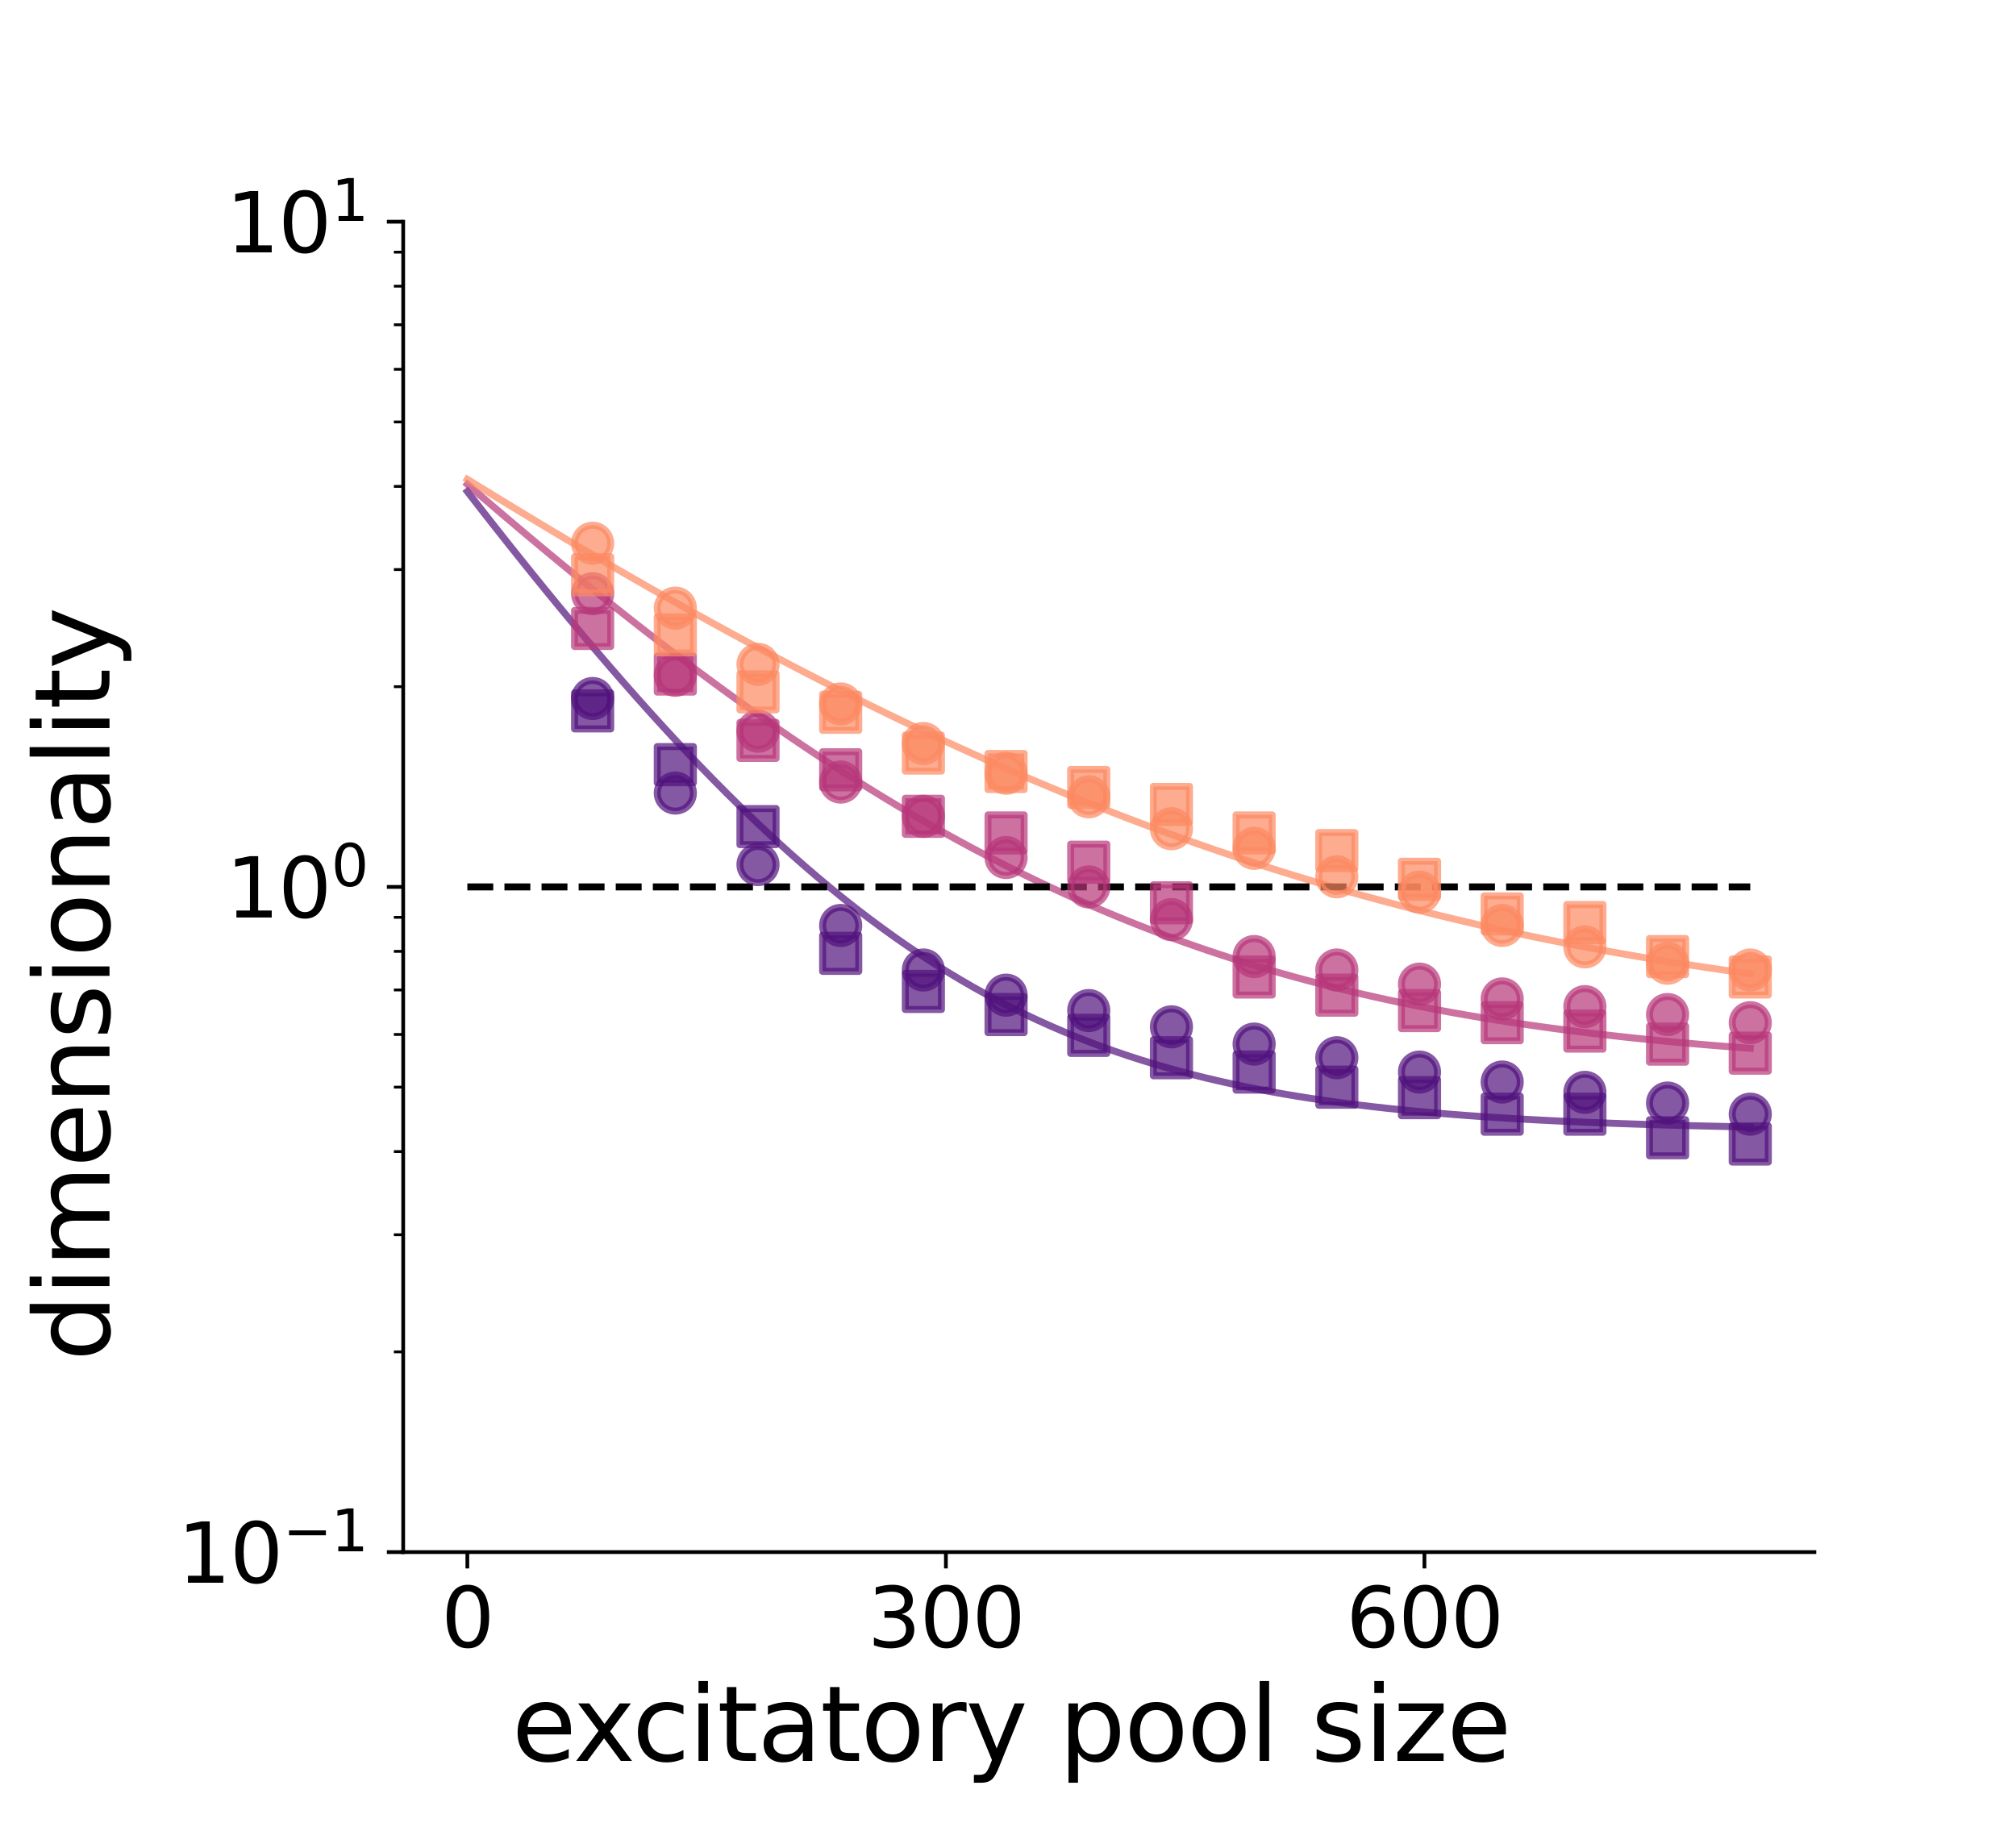 <?xml version="1.0" encoding="utf-8" standalone="no"?>
<!DOCTYPE svg PUBLIC "-//W3C//DTD SVG 1.1//EN"
  "http://www.w3.org/Graphics/SVG/1.1/DTD/svg11.dtd">
<svg xmlns:xlink="http://www.w3.org/1999/xlink" width="432pt" height="396pt" viewBox="0 0 432 396" xmlns="http://www.w3.org/2000/svg" version="1.1">
 <defs>
  <style type="text/css">*{stroke-linejoin: round; stroke-linecap: butt}</style>
 </defs>
 <g id="figure_1">
  <g id="patch_1">
   <path d="M 0 396 
L 432 396 
L 432 0 
L 0 0 
z
" style="fill: #ffffff"/>
  </g>
  <g id="axes_1">
   <g id="patch_2">
    <path d="M 86.4 332.64 
L 388.8 332.64 
L 388.8 47.52 
L 86.4 47.52 
z
" style="fill: #ffffff"/>
   </g>
   <g id="line2d_1">
    <path d="M 100.145 105.343 
L 102.922 108.914 
L 105.699 112.458 
L 108.476 115.973 
L 111.253 119.459 
L 114.03 122.914 
L 116.807 126.337 
L 119.583 129.725 
L 122.36 133.078 
L 125.137 136.394 
L 127.914 139.671 
L 130.691 142.908 
L 133.468 146.103 
L 136.245 149.254 
L 139.021 152.36 
L 141.798 155.419 
L 144.575 158.43 
L 147.352 161.391 
L 150.129 164.3 
L 152.906 167.156 
L 155.683 169.957 
L 158.46 172.702 
L 161.236 175.391 
L 164.013 178.02 
L 166.79 180.59 
L 169.567 183.098 
L 172.344 185.545 
L 175.121 187.93 
L 177.898 190.25 
L 180.674 192.507 
L 183.451 194.699 
L 186.228 196.826 
L 189.005 198.887 
L 191.782 200.884 
L 194.559 202.815 
L 197.336 204.681 
L 200.112 206.482 
L 202.889 208.218 
L 205.666 209.891 
L 208.443 211.501 
L 211.22 213.048 
L 213.997 214.534 
L 216.774 215.959 
L 219.55 217.326 
L 222.327 218.634 
L 225.104 219.885 
L 227.881 221.082 
L 230.658 222.224 
L 233.435 223.314 
L 236.212 224.353 
L 238.988 225.343 
L 241.765 226.285 
L 244.542 227.181 
L 247.319 228.032 
L 250.096 228.841 
L 252.873 229.608 
L 255.65 230.336 
L 258.426 231.027 
L 261.203 231.68 
L 263.98 232.299 
L 266.757 232.885 
L 269.534 233.439 
L 272.311 233.962 
L 275.088 234.457 
L 277.864 234.924 
L 280.641 235.365 
L 283.418 235.781 
L 286.195 236.173 
L 288.972 236.543 
L 291.749 236.892 
L 294.526 237.221 
L 297.302 237.53 
L 300.079 237.822 
L 302.856 238.096 
L 305.633 238.354 
L 308.41 238.597 
L 311.187 238.826 
L 313.964 239.041 
L 316.74 239.243 
L 319.517 239.433 
L 322.294 239.611 
L 325.071 239.779 
L 327.848 239.937 
L 330.625 240.085 
L 333.402 240.224 
L 336.179 240.354 
L 338.955 240.477 
L 341.732 240.592 
L 344.509 240.7 
L 347.286 240.802 
L 350.063 240.897 
L 352.84 240.986 
L 355.617 241.07 
L 358.393 241.149 
L 361.17 241.223 
L 363.947 241.292 
L 366.724 241.357 
L 369.501 241.418 
L 372.278 241.475 
L 375.055 241.529 
" clip-path="url(#p4ab9af005e)" style="fill: none; stroke: #51127c; stroke-opacity: 0.7; stroke-width: 1.5; stroke-linecap: square"/>
   </g>
   <g id="line2d_2">
    <path d="M 100.145 103.788 
L 102.922 106.183 
L 105.699 108.564 
L 108.476 110.93 
L 111.253 113.28 
L 114.03 115.614 
L 116.807 117.931 
L 119.583 120.232 
L 122.36 122.515 
L 125.137 124.78 
L 127.914 127.026 
L 130.691 129.253 
L 133.468 131.461 
L 136.245 133.648 
L 139.021 135.814 
L 141.798 137.96 
L 144.575 140.083 
L 147.352 142.185 
L 150.129 144.263 
L 152.906 146.318 
L 155.683 148.349 
L 158.46 150.356 
L 161.236 152.338 
L 164.013 154.294 
L 166.79 156.225 
L 169.567 158.13 
L 172.344 160.008 
L 175.121 161.858 
L 177.898 163.681 
L 180.674 165.476 
L 183.451 167.243 
L 186.228 168.981 
L 189.005 170.69 
L 191.782 172.37 
L 194.559 174.02 
L 197.336 175.64 
L 200.112 177.23 
L 202.889 178.79 
L 205.666 180.319 
L 208.443 181.818 
L 211.22 183.286 
L 213.997 184.723 
L 216.774 186.129 
L 219.55 187.504 
L 222.327 188.849 
L 225.104 190.162 
L 227.881 191.445 
L 230.658 192.697 
L 233.435 193.919 
L 236.212 195.11 
L 238.988 196.271 
L 241.765 197.402 
L 244.542 198.503 
L 247.319 199.575 
L 250.096 200.618 
L 252.873 201.632 
L 255.65 202.617 
L 258.426 203.574 
L 261.203 204.503 
L 263.98 205.405 
L 266.757 206.28 
L 269.534 207.129 
L 272.311 207.951 
L 275.088 208.748 
L 277.864 209.52 
L 280.641 210.267 
L 283.418 210.99 
L 286.195 211.689 
L 288.972 212.366 
L 291.749 213.019 
L 294.526 213.651 
L 297.302 214.261 
L 300.079 214.85 
L 302.856 215.419 
L 305.633 215.968 
L 308.41 216.497 
L 311.187 217.008 
L 313.964 217.5 
L 316.74 217.975 
L 319.517 218.432 
L 322.294 218.872 
L 325.071 219.296 
L 327.848 219.704 
L 330.625 220.097 
L 333.402 220.475 
L 336.179 220.839 
L 338.955 221.189 
L 341.732 221.525 
L 344.509 221.849 
L 347.286 222.16 
L 350.063 222.459 
L 352.84 222.746 
L 355.617 223.022 
L 358.393 223.286 
L 361.17 223.541 
L 363.947 223.785 
L 366.724 224.02 
L 369.501 224.245 
L 372.278 224.461 
L 375.055 224.668 
" clip-path="url(#p4ab9af005e)" style="fill: none; stroke: #b73779; stroke-opacity: 0.7; stroke-width: 1.5; stroke-linecap: square"/>
   </g>
   <g id="line2d_3">
    <path d="M 100.145 102.722 
L 102.922 104.435 
L 105.699 106.14 
L 108.476 107.836 
L 111.253 109.524 
L 114.03 111.203 
L 116.807 112.872 
L 119.583 114.533 
L 122.36 116.183 
L 125.137 117.824 
L 127.914 119.455 
L 130.691 121.076 
L 133.468 122.687 
L 136.245 124.287 
L 139.021 125.877 
L 141.798 127.455 
L 144.575 129.022 
L 147.352 130.578 
L 150.129 132.122 
L 152.906 133.655 
L 155.683 135.176 
L 158.46 136.684 
L 161.236 138.18 
L 164.013 139.664 
L 166.79 141.134 
L 169.567 142.592 
L 172.344 144.037 
L 175.121 145.468 
L 177.898 146.886 
L 180.674 148.29 
L 183.451 149.68 
L 186.228 151.057 
L 189.005 152.419 
L 191.782 153.766 
L 194.559 155.099 
L 197.336 156.418 
L 200.112 157.721 
L 202.889 159.01 
L 205.666 160.283 
L 208.443 161.542 
L 211.22 162.784 
L 213.997 164.012 
L 216.774 165.224 
L 219.55 166.42 
L 222.327 167.6 
L 225.104 168.764 
L 227.881 169.912 
L 230.658 171.045 
L 233.435 172.161 
L 236.212 173.261 
L 238.988 174.345 
L 241.765 175.412 
L 244.542 176.463 
L 247.319 177.498 
L 250.096 178.517 
L 252.873 179.519 
L 255.65 180.505 
L 258.426 181.474 
L 261.203 182.428 
L 263.98 183.365 
L 266.757 184.285 
L 269.534 185.19 
L 272.311 186.078 
L 275.088 186.95 
L 277.864 187.807 
L 280.641 188.647 
L 283.418 189.471 
L 286.195 190.28 
L 288.972 191.073 
L 291.749 191.851 
L 294.526 192.613 
L 297.302 193.359 
L 300.079 194.091 
L 302.856 194.807 
L 305.633 195.509 
L 308.41 196.196 
L 311.187 196.868 
L 313.964 197.525 
L 316.74 198.169 
L 319.517 198.798 
L 322.294 199.413 
L 325.071 200.015 
L 327.848 200.603 
L 330.625 201.177 
L 333.402 201.738 
L 336.179 202.286 
L 338.955 202.822 
L 341.732 203.344 
L 344.509 203.854 
L 347.286 204.352 
L 350.063 204.838 
L 352.84 205.312 
L 355.617 205.774 
L 358.393 206.225 
L 361.17 206.664 
L 363.947 207.093 
L 366.724 207.511 
L 369.501 207.917 
L 372.278 208.314 
L 375.055 208.7 
" clip-path="url(#p4ab9af005e)" style="fill: none; stroke: #fc8961; stroke-opacity: 0.7; stroke-width: 1.5; stroke-linecap: square"/>
   </g>
   <g id="line2d_4">
    <path d="M 100.145 190.08 
L 375.055 190.08 
" clip-path="url(#p4ab9af005e)" style="fill: none; stroke-dasharray: 5.55,2.4; stroke-dashoffset: 0; stroke: #000000; stroke-width: 1.5"/>
   </g>
   <g id="PathCollection_1">
    <defs>
     <path id="m7f725e6029" d="M -3.873 3.873 
L 3.873 3.873 
L 3.873 -3.873 
L -3.873 -3.873 
z
" style="stroke: #51127c; stroke-opacity: 0.7; stroke-width: 1.5"/>
    </defs>
    <g clip-path="url(#p4ab9af005e)">
     <use xlink:href="#m7f725e6029" x="126.992" y="152.352" style="fill: #51127c; fill-opacity: 0.7; stroke: #51127c; stroke-opacity: 0.7; stroke-width: 1.5"/>
     <use xlink:href="#m7f725e6029" x="144.711" y="163.881" style="fill: #51127c; fill-opacity: 0.7; stroke: #51127c; stroke-opacity: 0.7; stroke-width: 1.5"/>
     <use xlink:href="#m7f725e6029" x="162.43" y="177.155" style="fill: #51127c; fill-opacity: 0.7; stroke: #51127c; stroke-opacity: 0.7; stroke-width: 1.5"/>
     <use xlink:href="#m7f725e6029" x="180.148" y="204.311" style="fill: #51127c; fill-opacity: 0.7; stroke: #51127c; stroke-opacity: 0.7; stroke-width: 1.5"/>
     <use xlink:href="#m7f725e6029" x="197.867" y="212.48" style="fill: #51127c; fill-opacity: 0.7; stroke: #51127c; stroke-opacity: 0.7; stroke-width: 1.5"/>
     <use xlink:href="#m7f725e6029" x="215.586" y="217.435" style="fill: #51127c; fill-opacity: 0.7; stroke: #51127c; stroke-opacity: 0.7; stroke-width: 1.5"/>
     <use xlink:href="#m7f725e6029" x="233.305" y="221.891" style="fill: #51127c; fill-opacity: 0.7; stroke: #51127c; stroke-opacity: 0.7; stroke-width: 1.5"/>
     <use xlink:href="#m7f725e6029" x="251.023" y="226.693" style="fill: #51127c; fill-opacity: 0.7; stroke: #51127c; stroke-opacity: 0.7; stroke-width: 1.5"/>
     <use xlink:href="#m7f725e6029" x="268.742" y="229.764" style="fill: #51127c; fill-opacity: 0.7; stroke: #51127c; stroke-opacity: 0.7; stroke-width: 1.5"/>
     <use xlink:href="#m7f725e6029" x="286.461" y="232.995" style="fill: #51127c; fill-opacity: 0.7; stroke: #51127c; stroke-opacity: 0.7; stroke-width: 1.5"/>
     <use xlink:href="#m7f725e6029" x="304.18" y="235.246" style="fill: #51127c; fill-opacity: 0.7; stroke: #51127c; stroke-opacity: 0.7; stroke-width: 1.5"/>
     <use xlink:href="#m7f725e6029" x="321.898" y="238.785" style="fill: #51127c; fill-opacity: 0.7; stroke: #51127c; stroke-opacity: 0.7; stroke-width: 1.5"/>
     <use xlink:href="#m7f725e6029" x="339.617" y="238.785" style="fill: #51127c; fill-opacity: 0.7; stroke: #51127c; stroke-opacity: 0.7; stroke-width: 1.5"/>
     <use xlink:href="#m7f725e6029" x="357.336" y="243.842" style="fill: #51127c; fill-opacity: 0.7; stroke: #51127c; stroke-opacity: 0.7; stroke-width: 1.5"/>
     <use xlink:href="#m7f725e6029" x="375.055" y="245.174" style="fill: #51127c; fill-opacity: 0.7; stroke: #51127c; stroke-opacity: 0.7; stroke-width: 1.5"/>
    </g>
   </g>
   <g id="PathCollection_2">
    <defs>
     <path id="m05e71c3c56" d="M 0 3.873 
C 1.027 3.873 2.012 3.465 2.739 2.739 
C 3.465 2.012 3.873 1.027 3.873 0 
C 3.873 -1.027 3.465 -2.012 2.739 -2.739 
C 2.012 -3.465 1.027 -3.873 0 -3.873 
C -1.027 -3.873 -2.012 -3.465 -2.739 -2.739 
C -3.465 -2.012 -3.873 -1.027 -3.873 0 
C -3.873 1.027 -3.465 2.012 -2.739 2.739 
C -2.012 3.465 -1.027 3.873 0 3.873 
z
" style="stroke: #51127c; stroke-opacity: 0.7; stroke-width: 1.5"/>
    </defs>
    <g clip-path="url(#p4ab9af005e)">
     <use xlink:href="#m05e71c3c56" x="126.992" y="149.704" style="fill: #51127c; fill-opacity: 0.7; stroke: #51127c; stroke-opacity: 0.7; stroke-width: 1.5"/>
     <use xlink:href="#m05e71c3c56" x="144.711" y="169.963" style="fill: #51127c; fill-opacity: 0.7; stroke: #51127c; stroke-opacity: 0.7; stroke-width: 1.5"/>
     <use xlink:href="#m05e71c3c56" x="162.43" y="185.295" style="fill: #51127c; fill-opacity: 0.7; stroke: #51127c; stroke-opacity: 0.7; stroke-width: 1.5"/>
     <use xlink:href="#m05e71c3c56" x="180.148" y="198.347" style="fill: #51127c; fill-opacity: 0.7; stroke: #51127c; stroke-opacity: 0.7; stroke-width: 1.5"/>
     <use xlink:href="#m05e71c3c56" x="197.867" y="207.891" style="fill: #51127c; fill-opacity: 0.7; stroke: #51127c; stroke-opacity: 0.7; stroke-width: 1.5"/>
     <use xlink:href="#m05e71c3c56" x="215.586" y="213.278" style="fill: #51127c; fill-opacity: 0.7; stroke: #51127c; stroke-opacity: 0.7; stroke-width: 1.5"/>
     <use xlink:href="#m05e71c3c56" x="233.305" y="216.581" style="fill: #51127c; fill-opacity: 0.7; stroke: #51127c; stroke-opacity: 0.7; stroke-width: 1.5"/>
     <use xlink:href="#m05e71c3c56" x="251.023" y="220.07" style="fill: #51127c; fill-opacity: 0.7; stroke: #51127c; stroke-opacity: 0.7; stroke-width: 1.5"/>
     <use xlink:href="#m05e71c3c56" x="268.742" y="223.768" style="fill: #51127c; fill-opacity: 0.7; stroke: #51127c; stroke-opacity: 0.7; stroke-width: 1.5"/>
     <use xlink:href="#m05e71c3c56" x="286.461" y="226.693" style="fill: #51127c; fill-opacity: 0.7; stroke: #51127c; stroke-opacity: 0.7; stroke-width: 1.5"/>
     <use xlink:href="#m05e71c3c56" x="304.18" y="229.764" style="fill: #51127c; fill-opacity: 0.7; stroke: #51127c; stroke-opacity: 0.7; stroke-width: 1.5"/>
     <use xlink:href="#m05e71c3c56" x="321.898" y="231.899" style="fill: #51127c; fill-opacity: 0.7; stroke: #51127c; stroke-opacity: 0.7; stroke-width: 1.5"/>
     <use xlink:href="#m05e71c3c56" x="339.617" y="234.11" style="fill: #51127c; fill-opacity: 0.7; stroke: #51127c; stroke-opacity: 0.7; stroke-width: 1.5"/>
     <use xlink:href="#m05e71c3c56" x="357.336" y="236.404" style="fill: #51127c; fill-opacity: 0.7; stroke: #51127c; stroke-opacity: 0.7; stroke-width: 1.5"/>
     <use xlink:href="#m05e71c3c56" x="375.055" y="238.785" style="fill: #51127c; fill-opacity: 0.7; stroke: #51127c; stroke-opacity: 0.7; stroke-width: 1.5"/>
    </g>
   </g>
   <g id="PathCollection_3">
    <defs>
     <path id="md3252d2d8f" d="M -3.873 3.873 
L 3.873 3.873 
L 3.873 -3.873 
L -3.873 -3.873 
z
" style="stroke: #b73779; stroke-opacity: 0.7; stroke-width: 1.5"/>
    </defs>
    <g clip-path="url(#p4ab9af005e)">
     <use xlink:href="#md3252d2d8f" x="126.992" y="134.691" style="fill: #b73779; fill-opacity: 0.7; stroke: #b73779; stroke-opacity: 0.7; stroke-width: 1.5"/>
     <use xlink:href="#md3252d2d8f" x="144.711" y="144.461" style="fill: #b73779; fill-opacity: 0.7; stroke: #b73779; stroke-opacity: 0.7; stroke-width: 1.5"/>
     <use xlink:href="#md3252d2d8f" x="162.43" y="158.675" style="fill: #b73779; fill-opacity: 0.7; stroke: #b73779; stroke-opacity: 0.7; stroke-width: 1.5"/>
     <use xlink:href="#md3252d2d8f" x="180.148" y="164.976" style="fill: #b73779; fill-opacity: 0.7; stroke: #b73779; stroke-opacity: 0.7; stroke-width: 1.5"/>
     <use xlink:href="#md3252d2d8f" x="197.867" y="174.952" style="fill: #b73779; fill-opacity: 0.7; stroke: #b73779; stroke-opacity: 0.7; stroke-width: 1.5"/>
     <use xlink:href="#md3252d2d8f" x="215.586" y="178.516" style="fill: #b73779; fill-opacity: 0.7; stroke: #b73779; stroke-opacity: 0.7; stroke-width: 1.5"/>
     <use xlink:href="#md3252d2d8f" x="233.305" y="184.785" style="fill: #b73779; fill-opacity: 0.7; stroke: #b73779; stroke-opacity: 0.7; stroke-width: 1.5"/>
     <use xlink:href="#md3252d2d8f" x="251.023" y="193.489" style="fill: #b73779; fill-opacity: 0.7; stroke: #b73779; stroke-opacity: 0.7; stroke-width: 1.5"/>
     <use xlink:href="#md3252d2d8f" x="268.742" y="209.383" style="fill: #b73779; fill-opacity: 0.7; stroke: #b73779; stroke-opacity: 0.7; stroke-width: 1.5"/>
     <use xlink:href="#md3252d2d8f" x="286.461" y="213.278" style="fill: #b73779; fill-opacity: 0.7; stroke: #b73779; stroke-opacity: 0.7; stroke-width: 1.5"/>
     <use xlink:href="#md3252d2d8f" x="304.18" y="216.581" style="fill: #b73779; fill-opacity: 0.7; stroke: #b73779; stroke-opacity: 0.7; stroke-width: 1.5"/>
     <use xlink:href="#md3252d2d8f" x="321.898" y="219.179" style="fill: #b73779; fill-opacity: 0.7; stroke: #b73779; stroke-opacity: 0.7; stroke-width: 1.5"/>
     <use xlink:href="#md3252d2d8f" x="339.617" y="220.974" style="fill: #b73779; fill-opacity: 0.7; stroke: #b73779; stroke-opacity: 0.7; stroke-width: 1.5"/>
     <use xlink:href="#md3252d2d8f" x="357.336" y="223.768" style="fill: #b73779; fill-opacity: 0.7; stroke: #b73779; stroke-opacity: 0.7; stroke-width: 1.5"/>
     <use xlink:href="#md3252d2d8f" x="375.055" y="225.703" style="fill: #b73779; fill-opacity: 0.7; stroke: #b73779; stroke-opacity: 0.7; stroke-width: 1.5"/>
    </g>
   </g>
   <g id="PathCollection_4">
    <defs>
     <path id="m8362ae54f2" d="M 0 3.873 
C 1.027 3.873 2.012 3.465 2.739 2.739 
C 3.465 2.012 3.873 1.027 3.873 0 
C 3.873 -1.027 3.465 -2.012 2.739 -2.739 
C 2.012 -3.465 1.027 -3.873 0 -3.873 
C -1.027 -3.873 -2.012 -3.465 -2.739 -2.739 
C -3.465 -2.012 -3.873 -1.027 -3.873 0 
C -3.873 1.027 -3.465 2.012 -2.739 2.739 
C -2.012 3.465 -1.027 3.873 0 3.873 
z
" style="stroke: #b73779; stroke-opacity: 0.7; stroke-width: 1.5"/>
    </defs>
    <g clip-path="url(#p4ab9af005e)">
     <use xlink:href="#m8362ae54f2" x="126.992" y="127.248" style="fill: #b73779; fill-opacity: 0.7; stroke: #b73779; stroke-opacity: 0.7; stroke-width: 1.5"/>
     <use xlink:href="#m8362ae54f2" x="144.711" y="144.726" style="fill: #b73779; fill-opacity: 0.7; stroke: #b73779; stroke-opacity: 0.7; stroke-width: 1.5"/>
     <use xlink:href="#m8362ae54f2" x="162.43" y="156.709" style="fill: #b73779; fill-opacity: 0.7; stroke: #b73779; stroke-opacity: 0.7; stroke-width: 1.5"/>
     <use xlink:href="#m8362ae54f2" x="180.148" y="167.611" style="fill: #b73779; fill-opacity: 0.7; stroke: #b73779; stroke-opacity: 0.7; stroke-width: 1.5"/>
     <use xlink:href="#m8362ae54f2" x="197.867" y="174.952" style="fill: #b73779; fill-opacity: 0.7; stroke: #b73779; stroke-opacity: 0.7; stroke-width: 1.5"/>
     <use xlink:href="#m8362ae54f2" x="215.586" y="183.778" style="fill: #b73779; fill-opacity: 0.7; stroke: #b73779; stroke-opacity: 0.7; stroke-width: 1.5"/>
     <use xlink:href="#m8362ae54f2" x="233.305" y="190.08" style="fill: #b73779; fill-opacity: 0.7; stroke: #b73779; stroke-opacity: 0.7; stroke-width: 1.5"/>
     <use xlink:href="#m8362ae54f2" x="251.023" y="197.097" style="fill: #b73779; fill-opacity: 0.7; stroke: #b73779; stroke-opacity: 0.7; stroke-width: 1.5"/>
     <use xlink:href="#m8362ae54f2" x="268.742" y="205.011" style="fill: #b73779; fill-opacity: 0.7; stroke: #b73779; stroke-opacity: 0.7; stroke-width: 1.5"/>
     <use xlink:href="#m8362ae54f2" x="286.461" y="207.891" style="fill: #b73779; fill-opacity: 0.7; stroke: #b73779; stroke-opacity: 0.7; stroke-width: 1.5"/>
     <use xlink:href="#m8362ae54f2" x="304.18" y="210.912" style="fill: #b73779; fill-opacity: 0.7; stroke: #b73779; stroke-opacity: 0.7; stroke-width: 1.5"/>
     <use xlink:href="#m8362ae54f2" x="321.898" y="214.088" style="fill: #b73779; fill-opacity: 0.7; stroke: #b73779; stroke-opacity: 0.7; stroke-width: 1.5"/>
     <use xlink:href="#m8362ae54f2" x="339.617" y="215.739" style="fill: #b73779; fill-opacity: 0.7; stroke: #b73779; stroke-opacity: 0.7; stroke-width: 1.5"/>
     <use xlink:href="#m8362ae54f2" x="357.336" y="217.435" style="fill: #b73779; fill-opacity: 0.7; stroke: #b73779; stroke-opacity: 0.7; stroke-width: 1.5"/>
     <use xlink:href="#m8362ae54f2" x="375.055" y="219.179" style="fill: #b73779; fill-opacity: 0.7; stroke: #b73779; stroke-opacity: 0.7; stroke-width: 1.5"/>
    </g>
   </g>
   <g id="PathCollection_5">
    <defs>
     <path id="m7afa0b8b0a" d="M -3.873 3.873 
L 3.873 3.873 
L 3.873 -3.873 
L -3.873 -3.873 
z
" style="stroke: #fc8961; stroke-opacity: 0.7; stroke-width: 1.5"/>
    </defs>
    <g clip-path="url(#p4ab9af005e)">
     <use xlink:href="#m7afa0b8b0a" x="126.992" y="123.177" style="fill: #fc8961; fill-opacity: 0.7; stroke: #fc8961; stroke-opacity: 0.7; stroke-width: 1.5"/>
     <use xlink:href="#m7afa0b8b0a" x="144.711" y="136.062" style="fill: #fc8961; fill-opacity: 0.7; stroke: #fc8961; stroke-opacity: 0.7; stroke-width: 1.5"/>
     <use xlink:href="#m7afa0b8b0a" x="162.43" y="148.281" style="fill: #fc8961; fill-opacity: 0.7; stroke: #fc8961; stroke-opacity: 0.7; stroke-width: 1.5"/>
     <use xlink:href="#m7afa0b8b0a" x="180.148" y="152.653" style="fill: #fc8961; fill-opacity: 0.7; stroke: #fc8961; stroke-opacity: 0.7; stroke-width: 1.5"/>
     <use xlink:href="#m7afa0b8b0a" x="197.867" y="161.397" style="fill: #fc8961; fill-opacity: 0.7; stroke: #fc8961; stroke-opacity: 0.7; stroke-width: 1.5"/>
     <use xlink:href="#m7afa0b8b0a" x="215.586" y="165.346" style="fill: #fc8961; fill-opacity: 0.7; stroke: #fc8961; stroke-opacity: 0.7; stroke-width: 1.5"/>
     <use xlink:href="#m7afa0b8b0a" x="233.305" y="168.776" style="fill: #fc8961; fill-opacity: 0.7; stroke: #fc8961; stroke-opacity: 0.7; stroke-width: 1.5"/>
     <use xlink:href="#m7afa0b8b0a" x="251.023" y="172.407" style="fill: #fc8961; fill-opacity: 0.7; stroke: #fc8961; stroke-opacity: 0.7; stroke-width: 1.5"/>
     <use xlink:href="#m7afa0b8b0a" x="268.742" y="178.516" style="fill: #fc8961; fill-opacity: 0.7; stroke: #fc8961; stroke-opacity: 0.7; stroke-width: 1.5"/>
     <use xlink:href="#m7afa0b8b0a" x="286.461" y="182.298" style="fill: #fc8961; fill-opacity: 0.7; stroke: #fc8961; stroke-opacity: 0.7; stroke-width: 1.5"/>
     <use xlink:href="#m7afa0b8b0a" x="304.18" y="188.443" style="fill: #fc8961; fill-opacity: 0.7; stroke: #fc8961; stroke-opacity: 0.7; stroke-width: 1.5"/>
     <use xlink:href="#m7afa0b8b0a" x="321.898" y="195.87" style="fill: #fc8961; fill-opacity: 0.7; stroke: #fc8961; stroke-opacity: 0.7; stroke-width: 1.5"/>
     <use xlink:href="#m7afa0b8b0a" x="339.617" y="197.719" style="fill: #fc8961; fill-opacity: 0.7; stroke: #fc8961; stroke-opacity: 0.7; stroke-width: 1.5"/>
     <use xlink:href="#m7afa0b8b0a" x="357.336" y="205.011" style="fill: #fc8961; fill-opacity: 0.7; stroke: #fc8961; stroke-opacity: 0.7; stroke-width: 1.5"/>
     <use xlink:href="#m7afa0b8b0a" x="375.055" y="209.383" style="fill: #fc8961; fill-opacity: 0.7; stroke: #fc8961; stroke-opacity: 0.7; stroke-width: 1.5"/>
    </g>
   </g>
   <g id="PathCollection_6">
    <defs>
     <path id="m65115ae177" d="M 0 3.873 
C 1.027 3.873 2.012 3.465 2.739 2.739 
C 3.465 2.012 3.873 1.027 3.873 0 
C 3.873 -1.027 3.465 -2.012 2.739 -2.739 
C 2.012 -3.465 1.027 -3.873 0 -3.873 
C -1.027 -3.873 -2.012 -3.465 -2.739 -2.739 
C -3.465 -2.012 -3.873 -1.027 -3.873 0 
C -3.873 1.027 -3.465 2.012 -2.739 2.739 
C -2.012 3.465 -1.027 3.873 0 3.873 
z
" style="stroke: #fc8961; stroke-opacity: 0.7; stroke-width: 1.5"/>
    </defs>
    <g clip-path="url(#p4ab9af005e)">
     <use xlink:href="#m65115ae177" x="126.992" y="116.429" style="fill: #fc8961; fill-opacity: 0.7; stroke: #fc8961; stroke-opacity: 0.7; stroke-width: 1.5"/>
     <use xlink:href="#m65115ae177" x="144.711" y="130.329" style="fill: #fc8961; fill-opacity: 0.7; stroke: #fc8961; stroke-opacity: 0.7; stroke-width: 1.5"/>
     <use xlink:href="#m65115ae177" x="162.43" y="142.38" style="fill: #fc8961; fill-opacity: 0.7; stroke: #fc8961; stroke-opacity: 0.7; stroke-width: 1.5"/>
     <use xlink:href="#m65115ae177" x="180.148" y="150.867" style="fill: #fc8961; fill-opacity: 0.7; stroke: #fc8961; stroke-opacity: 0.7; stroke-width: 1.5"/>
     <use xlink:href="#m65115ae177" x="197.867" y="159.344" style="fill: #fc8961; fill-opacity: 0.7; stroke: #fc8961; stroke-opacity: 0.7; stroke-width: 1.5"/>
     <use xlink:href="#m65115ae177" x="215.586" y="165.718" style="fill: #fc8961; fill-opacity: 0.7; stroke: #fc8961; stroke-opacity: 0.7; stroke-width: 1.5"/>
     <use xlink:href="#m65115ae177" x="233.305" y="170.767" style="fill: #fc8961; fill-opacity: 0.7; stroke: #fc8961; stroke-opacity: 0.7; stroke-width: 1.5"/>
     <use xlink:href="#m65115ae177" x="251.023" y="177.606" style="fill: #fc8961; fill-opacity: 0.7; stroke: #fc8961; stroke-opacity: 0.7; stroke-width: 1.5"/>
     <use xlink:href="#m65115ae177" x="268.742" y="181.813" style="fill: #fc8961; fill-opacity: 0.7; stroke: #fc8961; stroke-opacity: 0.7; stroke-width: 1.5"/>
     <use xlink:href="#m65115ae177" x="286.461" y="187.907" style="fill: #fc8961; fill-opacity: 0.7; stroke: #fc8961; stroke-opacity: 0.7; stroke-width: 1.5"/>
     <use xlink:href="#m65115ae177" x="304.18" y="191.196" style="fill: #fc8961; fill-opacity: 0.7; stroke: #fc8961; stroke-opacity: 0.7; stroke-width: 1.5"/>
     <use xlink:href="#m65115ae177" x="321.898" y="198.347" style="fill: #fc8961; fill-opacity: 0.7; stroke: #fc8961; stroke-opacity: 0.7; stroke-width: 1.5"/>
     <use xlink:href="#m65115ae177" x="339.617" y="202.936" style="fill: #fc8961; fill-opacity: 0.7; stroke: #fc8961; stroke-opacity: 0.7; stroke-width: 1.5"/>
     <use xlink:href="#m65115ae177" x="357.336" y="206.434" style="fill: #fc8961; fill-opacity: 0.7; stroke: #fc8961; stroke-opacity: 0.7; stroke-width: 1.5"/>
     <use xlink:href="#m65115ae177" x="375.055" y="207.891" style="fill: #fc8961; fill-opacity: 0.7; stroke: #fc8961; stroke-opacity: 0.7; stroke-width: 1.5"/>
    </g>
   </g>
   <g id="matplotlib.axis_1">
    <g id="xtick_1">
     <g id="line2d_5">
      <defs>
       <path id="m175850fad4" d="M 0 0 
L 0 3.5 
" style="stroke: #000000; stroke-width: 0.8"/>
      </defs>
      <g>
       <use xlink:href="#m175850fad4" x="100.145" y="332.64" style="stroke: #000000; stroke-width: 0.8"/>
      </g>
     </g>
     <g id="text_1">
      <!-- 0 -->
      <g transform="translate(94.546 353.013) scale(0.176 -0.176)">
       <defs>
        <path id="DejaVuSans-30" d="M 2034 4250 
Q 1547 4250 1301 3770 
Q 1056 3291 1056 2328 
Q 1056 1369 1301 889 
Q 1547 409 2034 409 
Q 2525 409 2770 889 
Q 3016 1369 3016 2328 
Q 3016 3291 2770 3770 
Q 2525 4250 2034 4250 
z
M 2034 4750 
Q 2819 4750 3233 4129 
Q 3647 3509 3647 2328 
Q 3647 1150 3233 529 
Q 2819 -91 2034 -91 
Q 1250 -91 836 529 
Q 422 1150 422 2328 
Q 422 3509 836 4129 
Q 1250 4750 2034 4750 
z
" transform="scale(0.016)"/>
       </defs>
       <use xlink:href="#DejaVuSans-30"/>
      </g>
     </g>
    </g>
    <g id="xtick_2">
     <g id="line2d_6">
      <g>
       <use xlink:href="#m175850fad4" x="202.692" y="332.64" style="stroke: #000000; stroke-width: 0.8"/>
      </g>
     </g>
     <g id="text_2">
      <!-- 300 -->
      <g transform="translate(185.895 353.013) scale(0.176 -0.176)">
       <defs>
        <path id="DejaVuSans-33" d="M 2597 2516 
Q 3050 2419 3304 2112 
Q 3559 1806 3559 1356 
Q 3559 666 3084 287 
Q 2609 -91 1734 -91 
Q 1441 -91 1130 -33 
Q 819 25 488 141 
L 488 750 
Q 750 597 1062 519 
Q 1375 441 1716 441 
Q 2309 441 2620 675 
Q 2931 909 2931 1356 
Q 2931 1769 2642 2001 
Q 2353 2234 1838 2234 
L 1294 2234 
L 1294 2753 
L 1863 2753 
Q 2328 2753 2575 2939 
Q 2822 3125 2822 3475 
Q 2822 3834 2567 4026 
Q 2313 4219 1838 4219 
Q 1578 4219 1281 4162 
Q 984 4106 628 3988 
L 628 4550 
Q 988 4650 1302 4700 
Q 1616 4750 1894 4750 
Q 2613 4750 3031 4423 
Q 3450 4097 3450 3541 
Q 3450 3153 3228 2886 
Q 3006 2619 2597 2516 
z
" transform="scale(0.016)"/>
       </defs>
       <use xlink:href="#DejaVuSans-33"/>
       <use xlink:href="#DejaVuSans-30" x="63.623"/>
       <use xlink:href="#DejaVuSans-30" x="127.246"/>
      </g>
     </g>
    </g>
    <g id="xtick_3">
     <g id="line2d_7">
      <g>
       <use xlink:href="#m175850fad4" x="305.238" y="332.64" style="stroke: #000000; stroke-width: 0.8"/>
      </g>
     </g>
     <g id="text_3">
      <!-- 600 -->
      <g transform="translate(288.441 353.013) scale(0.176 -0.176)">
       <defs>
        <path id="DejaVuSans-36" d="M 2113 2584 
Q 1688 2584 1439 2293 
Q 1191 2003 1191 1497 
Q 1191 994 1439 701 
Q 1688 409 2113 409 
Q 2538 409 2786 701 
Q 3034 994 3034 1497 
Q 3034 2003 2786 2293 
Q 2538 2584 2113 2584 
z
M 3366 4563 
L 3366 3988 
Q 3128 4100 2886 4159 
Q 2644 4219 2406 4219 
Q 1781 4219 1451 3797 
Q 1122 3375 1075 2522 
Q 1259 2794 1537 2939 
Q 1816 3084 2150 3084 
Q 2853 3084 3261 2657 
Q 3669 2231 3669 1497 
Q 3669 778 3244 343 
Q 2819 -91 2113 -91 
Q 1303 -91 875 529 
Q 447 1150 447 2328 
Q 447 3434 972 4092 
Q 1497 4750 2381 4750 
Q 2619 4750 2861 4703 
Q 3103 4656 3366 4563 
z
" transform="scale(0.016)"/>
       </defs>
       <use xlink:href="#DejaVuSans-36"/>
       <use xlink:href="#DejaVuSans-30" x="63.623"/>
       <use xlink:href="#DejaVuSans-30" x="127.246"/>
      </g>
     </g>
    </g>
    <g id="text_4">
     <!-- excitatory pool size       -->
     <g transform="translate(109.677 377.39) scale(0.22 -0.22)">
      <defs>
       <path id="DejaVuSans-65" d="M 3597 1894 
L 3597 1613 
L 953 1613 
Q 991 1019 1311 708 
Q 1631 397 2203 397 
Q 2534 397 2845 478 
Q 3156 559 3463 722 
L 3463 178 
Q 3153 47 2828 -22 
Q 2503 -91 2169 -91 
Q 1331 -91 842 396 
Q 353 884 353 1716 
Q 353 2575 817 3079 
Q 1281 3584 2069 3584 
Q 2775 3584 3186 3129 
Q 3597 2675 3597 1894 
z
M 3022 2063 
Q 3016 2534 2758 2815 
Q 2500 3097 2075 3097 
Q 1594 3097 1305 2825 
Q 1016 2553 972 2059 
L 3022 2063 
z
" transform="scale(0.016)"/>
       <path id="DejaVuSans-78" d="M 3513 3500 
L 2247 1797 
L 3578 0 
L 2900 0 
L 1881 1375 
L 863 0 
L 184 0 
L 1544 1831 
L 300 3500 
L 978 3500 
L 1906 2253 
L 2834 3500 
L 3513 3500 
z
" transform="scale(0.016)"/>
       <path id="DejaVuSans-63" d="M 3122 3366 
L 3122 2828 
Q 2878 2963 2633 3030 
Q 2388 3097 2138 3097 
Q 1578 3097 1268 2742 
Q 959 2388 959 1747 
Q 959 1106 1268 751 
Q 1578 397 2138 397 
Q 2388 397 2633 464 
Q 2878 531 3122 666 
L 3122 134 
Q 2881 22 2623 -34 
Q 2366 -91 2075 -91 
Q 1284 -91 818 406 
Q 353 903 353 1747 
Q 353 2603 823 3093 
Q 1294 3584 2113 3584 
Q 2378 3584 2631 3529 
Q 2884 3475 3122 3366 
z
" transform="scale(0.016)"/>
       <path id="DejaVuSans-69" d="M 603 3500 
L 1178 3500 
L 1178 0 
L 603 0 
L 603 3500 
z
M 603 4863 
L 1178 4863 
L 1178 4134 
L 603 4134 
L 603 4863 
z
" transform="scale(0.016)"/>
       <path id="DejaVuSans-74" d="M 1172 4494 
L 1172 3500 
L 2356 3500 
L 2356 3053 
L 1172 3053 
L 1172 1153 
Q 1172 725 1289 603 
Q 1406 481 1766 481 
L 2356 481 
L 2356 0 
L 1766 0 
Q 1100 0 847 248 
Q 594 497 594 1153 
L 594 3053 
L 172 3053 
L 172 3500 
L 594 3500 
L 594 4494 
L 1172 4494 
z
" transform="scale(0.016)"/>
       <path id="DejaVuSans-61" d="M 2194 1759 
Q 1497 1759 1228 1600 
Q 959 1441 959 1056 
Q 959 750 1161 570 
Q 1363 391 1709 391 
Q 2188 391 2477 730 
Q 2766 1069 2766 1631 
L 2766 1759 
L 2194 1759 
z
M 3341 1997 
L 3341 0 
L 2766 0 
L 2766 531 
Q 2569 213 2275 61 
Q 1981 -91 1556 -91 
Q 1019 -91 701 211 
Q 384 513 384 1019 
Q 384 1609 779 1909 
Q 1175 2209 1959 2209 
L 2766 2209 
L 2766 2266 
Q 2766 2663 2505 2880 
Q 2244 3097 1772 3097 
Q 1472 3097 1187 3025 
Q 903 2953 641 2809 
L 641 3341 
Q 956 3463 1253 3523 
Q 1550 3584 1831 3584 
Q 2591 3584 2966 3190 
Q 3341 2797 3341 1997 
z
" transform="scale(0.016)"/>
       <path id="DejaVuSans-6f" d="M 1959 3097 
Q 1497 3097 1228 2736 
Q 959 2375 959 1747 
Q 959 1119 1226 758 
Q 1494 397 1959 397 
Q 2419 397 2687 759 
Q 2956 1122 2956 1747 
Q 2956 2369 2687 2733 
Q 2419 3097 1959 3097 
z
M 1959 3584 
Q 2709 3584 3137 3096 
Q 3566 2609 3566 1747 
Q 3566 888 3137 398 
Q 2709 -91 1959 -91 
Q 1206 -91 779 398 
Q 353 888 353 1747 
Q 353 2609 779 3096 
Q 1206 3584 1959 3584 
z
" transform="scale(0.016)"/>
       <path id="DejaVuSans-72" d="M 2631 2963 
Q 2534 3019 2420 3045 
Q 2306 3072 2169 3072 
Q 1681 3072 1420 2755 
Q 1159 2438 1159 1844 
L 1159 0 
L 581 0 
L 581 3500 
L 1159 3500 
L 1159 2956 
Q 1341 3275 1631 3429 
Q 1922 3584 2338 3584 
Q 2397 3584 2469 3576 
Q 2541 3569 2628 3553 
L 2631 2963 
z
" transform="scale(0.016)"/>
       <path id="DejaVuSans-79" d="M 2059 -325 
Q 1816 -950 1584 -1140 
Q 1353 -1331 966 -1331 
L 506 -1331 
L 506 -850 
L 844 -850 
Q 1081 -850 1212 -737 
Q 1344 -625 1503 -206 
L 1606 56 
L 191 3500 
L 800 3500 
L 1894 763 
L 2988 3500 
L 3597 3500 
L 2059 -325 
z
" transform="scale(0.016)"/>
       <path id="DejaVuSans-20" transform="scale(0.016)"/>
       <path id="DejaVuSans-70" d="M 1159 525 
L 1159 -1331 
L 581 -1331 
L 581 3500 
L 1159 3500 
L 1159 2969 
Q 1341 3281 1617 3432 
Q 1894 3584 2278 3584 
Q 2916 3584 3314 3078 
Q 3713 2572 3713 1747 
Q 3713 922 3314 415 
Q 2916 -91 2278 -91 
Q 1894 -91 1617 61 
Q 1341 213 1159 525 
z
M 3116 1747 
Q 3116 2381 2855 2742 
Q 2594 3103 2138 3103 
Q 1681 3103 1420 2742 
Q 1159 2381 1159 1747 
Q 1159 1113 1420 752 
Q 1681 391 2138 391 
Q 2594 391 2855 752 
Q 3116 1113 3116 1747 
z
" transform="scale(0.016)"/>
       <path id="DejaVuSans-6c" d="M 603 4863 
L 1178 4863 
L 1178 0 
L 603 0 
L 603 4863 
z
" transform="scale(0.016)"/>
       <path id="DejaVuSans-73" d="M 2834 3397 
L 2834 2853 
Q 2591 2978 2328 3040 
Q 2066 3103 1784 3103 
Q 1356 3103 1142 2972 
Q 928 2841 928 2578 
Q 928 2378 1081 2264 
Q 1234 2150 1697 2047 
L 1894 2003 
Q 2506 1872 2764 1633 
Q 3022 1394 3022 966 
Q 3022 478 2636 193 
Q 2250 -91 1575 -91 
Q 1294 -91 989 -36 
Q 684 19 347 128 
L 347 722 
Q 666 556 975 473 
Q 1284 391 1588 391 
Q 1994 391 2212 530 
Q 2431 669 2431 922 
Q 2431 1156 2273 1281 
Q 2116 1406 1581 1522 
L 1381 1569 
Q 847 1681 609 1914 
Q 372 2147 372 2553 
Q 372 3047 722 3315 
Q 1072 3584 1716 3584 
Q 2034 3584 2315 3537 
Q 2597 3491 2834 3397 
z
" transform="scale(0.016)"/>
       <path id="DejaVuSans-7a" d="M 353 3500 
L 3084 3500 
L 3084 2975 
L 922 459 
L 3084 459 
L 3084 0 
L 275 0 
L 275 525 
L 2438 3041 
L 353 3041 
L 353 3500 
z
" transform="scale(0.016)"/>
      </defs>
      <use xlink:href="#DejaVuSans-65"/>
      <use xlink:href="#DejaVuSans-78" x="59.773"/>
      <use xlink:href="#DejaVuSans-63" x="117.203"/>
      <use xlink:href="#DejaVuSans-69" x="172.184"/>
      <use xlink:href="#DejaVuSans-74" x="199.967"/>
      <use xlink:href="#DejaVuSans-61" x="239.176"/>
      <use xlink:href="#DejaVuSans-74" x="300.455"/>
      <use xlink:href="#DejaVuSans-6f" x="339.664"/>
      <use xlink:href="#DejaVuSans-72" x="400.846"/>
      <use xlink:href="#DejaVuSans-79" x="441.959"/>
      <use xlink:href="#DejaVuSans-20" x="501.139"/>
      <use xlink:href="#DejaVuSans-70" x="532.926"/>
      <use xlink:href="#DejaVuSans-6f" x="596.402"/>
      <use xlink:href="#DejaVuSans-6f" x="657.584"/>
      <use xlink:href="#DejaVuSans-6c" x="718.766"/>
      <use xlink:href="#DejaVuSans-20" x="746.549"/>
      <use xlink:href="#DejaVuSans-73" x="778.336"/>
      <use xlink:href="#DejaVuSans-69" x="830.436"/>
      <use xlink:href="#DejaVuSans-7a" x="858.219"/>
      <use xlink:href="#DejaVuSans-65" x="910.709"/>
      <use xlink:href="#DejaVuSans-20" x="972.232"/>
      <use xlink:href="#DejaVuSans-20" x="1004.02"/>
      <use xlink:href="#DejaVuSans-20" x="1035.807"/>
      <use xlink:href="#DejaVuSans-20" x="1067.594"/>
      <use xlink:href="#DejaVuSans-20" x="1099.381"/>
      <use xlink:href="#DejaVuSans-20" x="1131.168"/>
     </g>
    </g>
   </g>
   <g id="matplotlib.axis_2">
    <g id="ytick_1">
     <g id="line2d_8">
      <defs>
       <path id="me513ce0a6a" d="M 0 0 
L -3.5 0 
" style="stroke: #000000; stroke-width: 0.8"/>
      </defs>
      <g>
       <use xlink:href="#me513ce0a6a" x="86.4" y="332.64" style="stroke: #000000; stroke-width: 0.8"/>
      </g>
     </g>
     <g id="text_5">
      <!-- $\mathdefault{10^{-1}}$ -->
      <g transform="translate(38.04 339.327) scale(0.176 -0.176)">
       <defs>
        <path id="DejaVuSans-31" d="M 794 531 
L 1825 531 
L 1825 4091 
L 703 3866 
L 703 4441 
L 1819 4666 
L 2450 4666 
L 2450 531 
L 3481 531 
L 3481 0 
L 794 0 
L 794 531 
z
" transform="scale(0.016)"/>
        <path id="DejaVuSans-2212" d="M 678 2272 
L 4684 2272 
L 4684 1741 
L 678 1741 
L 678 2272 
z
" transform="scale(0.016)"/>
       </defs>
       <use xlink:href="#DejaVuSans-31" transform="translate(0 0.684)"/>
       <use xlink:href="#DejaVuSans-30" transform="translate(63.623 0.684)"/>
       <use xlink:href="#DejaVuSans-2212" transform="translate(128.203 38.966) scale(0.7)"/>
       <use xlink:href="#DejaVuSans-31" transform="translate(186.855 38.966) scale(0.7)"/>
      </g>
     </g>
    </g>
    <g id="ytick_2">
     <g id="line2d_9">
      <g>
       <use xlink:href="#me513ce0a6a" x="86.4" y="190.08" style="stroke: #000000; stroke-width: 0.8"/>
      </g>
     </g>
     <g id="text_6">
      <!-- $\mathdefault{10^{0}}$ -->
      <g transform="translate(48.424 196.767) scale(0.176 -0.176)">
       <use xlink:href="#DejaVuSans-31" transform="translate(0 0.766)"/>
       <use xlink:href="#DejaVuSans-30" transform="translate(63.623 0.766)"/>
       <use xlink:href="#DejaVuSans-30" transform="translate(128.203 39.047) scale(0.7)"/>
      </g>
     </g>
    </g>
    <g id="ytick_3">
     <g id="line2d_10">
      <g>
       <use xlink:href="#me513ce0a6a" x="86.4" y="47.52" style="stroke: #000000; stroke-width: 0.8"/>
      </g>
     </g>
     <g id="text_7">
      <!-- $\mathdefault{10^{1}}$ -->
      <g transform="translate(48.424 54.207) scale(0.176 -0.176)">
       <use xlink:href="#DejaVuSans-31" transform="translate(0 0.684)"/>
       <use xlink:href="#DejaVuSans-30" transform="translate(63.623 0.684)"/>
       <use xlink:href="#DejaVuSans-31" transform="translate(128.203 38.966) scale(0.7)"/>
      </g>
     </g>
    </g>
    <g id="ytick_4">
     <g id="line2d_11">
      <defs>
       <path id="ma836bc74d9" d="M 0 0 
L -2 0 
" style="stroke: #000000; stroke-width: 0.6"/>
      </defs>
      <g>
       <use xlink:href="#ma836bc74d9" x="86.4" y="289.725" style="stroke: #000000; stroke-width: 0.6"/>
      </g>
     </g>
    </g>
    <g id="ytick_5">
     <g id="line2d_12">
      <g>
       <use xlink:href="#ma836bc74d9" x="86.4" y="264.622" style="stroke: #000000; stroke-width: 0.6"/>
      </g>
     </g>
    </g>
    <g id="ytick_6">
     <g id="line2d_13">
      <g>
       <use xlink:href="#ma836bc74d9" x="86.4" y="246.81" style="stroke: #000000; stroke-width: 0.6"/>
      </g>
     </g>
    </g>
    <g id="ytick_7">
     <g id="line2d_14">
      <g>
       <use xlink:href="#ma836bc74d9" x="86.4" y="232.995" style="stroke: #000000; stroke-width: 0.6"/>
      </g>
     </g>
    </g>
    <g id="ytick_8">
     <g id="line2d_15">
      <g>
       <use xlink:href="#ma836bc74d9" x="86.4" y="221.707" style="stroke: #000000; stroke-width: 0.6"/>
      </g>
     </g>
    </g>
    <g id="ytick_9">
     <g id="line2d_16">
      <g>
       <use xlink:href="#ma836bc74d9" x="86.4" y="212.163" style="stroke: #000000; stroke-width: 0.6"/>
      </g>
     </g>
    </g>
    <g id="ytick_10">
     <g id="line2d_17">
      <g>
       <use xlink:href="#ma836bc74d9" x="86.4" y="203.895" style="stroke: #000000; stroke-width: 0.6"/>
      </g>
     </g>
    </g>
    <g id="ytick_11">
     <g id="line2d_18">
      <g>
       <use xlink:href="#ma836bc74d9" x="86.4" y="196.603" style="stroke: #000000; stroke-width: 0.6"/>
      </g>
     </g>
    </g>
    <g id="ytick_12">
     <g id="line2d_19">
      <g>
       <use xlink:href="#ma836bc74d9" x="86.4" y="147.165" style="stroke: #000000; stroke-width: 0.6"/>
      </g>
     </g>
    </g>
    <g id="ytick_13">
     <g id="line2d_20">
      <g>
       <use xlink:href="#ma836bc74d9" x="86.4" y="122.062" style="stroke: #000000; stroke-width: 0.6"/>
      </g>
     </g>
    </g>
    <g id="ytick_14">
     <g id="line2d_21">
      <g>
       <use xlink:href="#ma836bc74d9" x="86.4" y="104.25" style="stroke: #000000; stroke-width: 0.6"/>
      </g>
     </g>
    </g>
    <g id="ytick_15">
     <g id="line2d_22">
      <g>
       <use xlink:href="#ma836bc74d9" x="86.4" y="90.435" style="stroke: #000000; stroke-width: 0.6"/>
      </g>
     </g>
    </g>
    <g id="ytick_16">
     <g id="line2d_23">
      <g>
       <use xlink:href="#ma836bc74d9" x="86.4" y="79.147" style="stroke: #000000; stroke-width: 0.6"/>
      </g>
     </g>
    </g>
    <g id="ytick_17">
     <g id="line2d_24">
      <g>
       <use xlink:href="#ma836bc74d9" x="86.4" y="69.603" style="stroke: #000000; stroke-width: 0.6"/>
      </g>
     </g>
    </g>
    <g id="ytick_18">
     <g id="line2d_25">
      <g>
       <use xlink:href="#ma836bc74d9" x="86.4" y="61.335" style="stroke: #000000; stroke-width: 0.6"/>
      </g>
     </g>
    </g>
    <g id="ytick_19">
     <g id="line2d_26">
      <g>
       <use xlink:href="#ma836bc74d9" x="86.4" y="54.043" style="stroke: #000000; stroke-width: 0.6"/>
      </g>
     </g>
    </g>
    <g id="text_8">
     <!-- dimensionality       -->
     <g transform="translate(23.465 291.713) rotate(-90) scale(0.22 -0.22)">
      <defs>
       <path id="DejaVuSans-64" d="M 2906 2969 
L 2906 4863 
L 3481 4863 
L 3481 0 
L 2906 0 
L 2906 525 
Q 2725 213 2448 61 
Q 2172 -91 1784 -91 
Q 1150 -91 751 415 
Q 353 922 353 1747 
Q 353 2572 751 3078 
Q 1150 3584 1784 3584 
Q 2172 3584 2448 3432 
Q 2725 3281 2906 2969 
z
M 947 1747 
Q 947 1113 1208 752 
Q 1469 391 1925 391 
Q 2381 391 2643 752 
Q 2906 1113 2906 1747 
Q 2906 2381 2643 2742 
Q 2381 3103 1925 3103 
Q 1469 3103 1208 2742 
Q 947 2381 947 1747 
z
" transform="scale(0.016)"/>
       <path id="DejaVuSans-6d" d="M 3328 2828 
Q 3544 3216 3844 3400 
Q 4144 3584 4550 3584 
Q 5097 3584 5394 3201 
Q 5691 2819 5691 2113 
L 5691 0 
L 5113 0 
L 5113 2094 
Q 5113 2597 4934 2840 
Q 4756 3084 4391 3084 
Q 3944 3084 3684 2787 
Q 3425 2491 3425 1978 
L 3425 0 
L 2847 0 
L 2847 2094 
Q 2847 2600 2669 2842 
Q 2491 3084 2119 3084 
Q 1678 3084 1418 2786 
Q 1159 2488 1159 1978 
L 1159 0 
L 581 0 
L 581 3500 
L 1159 3500 
L 1159 2956 
Q 1356 3278 1631 3431 
Q 1906 3584 2284 3584 
Q 2666 3584 2933 3390 
Q 3200 3197 3328 2828 
z
" transform="scale(0.016)"/>
       <path id="DejaVuSans-6e" d="M 3513 2113 
L 3513 0 
L 2938 0 
L 2938 2094 
Q 2938 2591 2744 2837 
Q 2550 3084 2163 3084 
Q 1697 3084 1428 2787 
Q 1159 2491 1159 1978 
L 1159 0 
L 581 0 
L 581 3500 
L 1159 3500 
L 1159 2956 
Q 1366 3272 1645 3428 
Q 1925 3584 2291 3584 
Q 2894 3584 3203 3211 
Q 3513 2838 3513 2113 
z
" transform="scale(0.016)"/>
      </defs>
      <use xlink:href="#DejaVuSans-64"/>
      <use xlink:href="#DejaVuSans-69" x="63.477"/>
      <use xlink:href="#DejaVuSans-6d" x="91.26"/>
      <use xlink:href="#DejaVuSans-65" x="188.672"/>
      <use xlink:href="#DejaVuSans-6e" x="250.195"/>
      <use xlink:href="#DejaVuSans-73" x="313.574"/>
      <use xlink:href="#DejaVuSans-69" x="365.674"/>
      <use xlink:href="#DejaVuSans-6f" x="393.457"/>
      <use xlink:href="#DejaVuSans-6e" x="454.639"/>
      <use xlink:href="#DejaVuSans-61" x="518.018"/>
      <use xlink:href="#DejaVuSans-6c" x="579.297"/>
      <use xlink:href="#DejaVuSans-69" x="607.08"/>
      <use xlink:href="#DejaVuSans-74" x="634.863"/>
      <use xlink:href="#DejaVuSans-79" x="674.072"/>
      <use xlink:href="#DejaVuSans-20" x="733.252"/>
      <use xlink:href="#DejaVuSans-20" x="765.039"/>
      <use xlink:href="#DejaVuSans-20" x="796.826"/>
      <use xlink:href="#DejaVuSans-20" x="828.613"/>
      <use xlink:href="#DejaVuSans-20" x="860.4"/>
      <use xlink:href="#DejaVuSans-20" x="892.188"/>
     </g>
    </g>
   </g>
   <g id="patch_3">
    <path d="M 86.4 332.64 
L 86.4 47.52 
" style="fill: none; stroke: #000000; stroke-width: 0.8; stroke-linejoin: miter; stroke-linecap: square"/>
   </g>
   <g id="patch_4">
    <path d="M 86.4 332.64 
L 388.8 332.64 
" style="fill: none; stroke: #000000; stroke-width: 0.8; stroke-linejoin: miter; stroke-linecap: square"/>
   </g>
  </g>
 </g>
 <defs>
  <clipPath id="p4ab9af005e">
   <rect x="86.4" y="47.52" width="302.4" height="285.12"/>
  </clipPath>
 </defs>
</svg>
